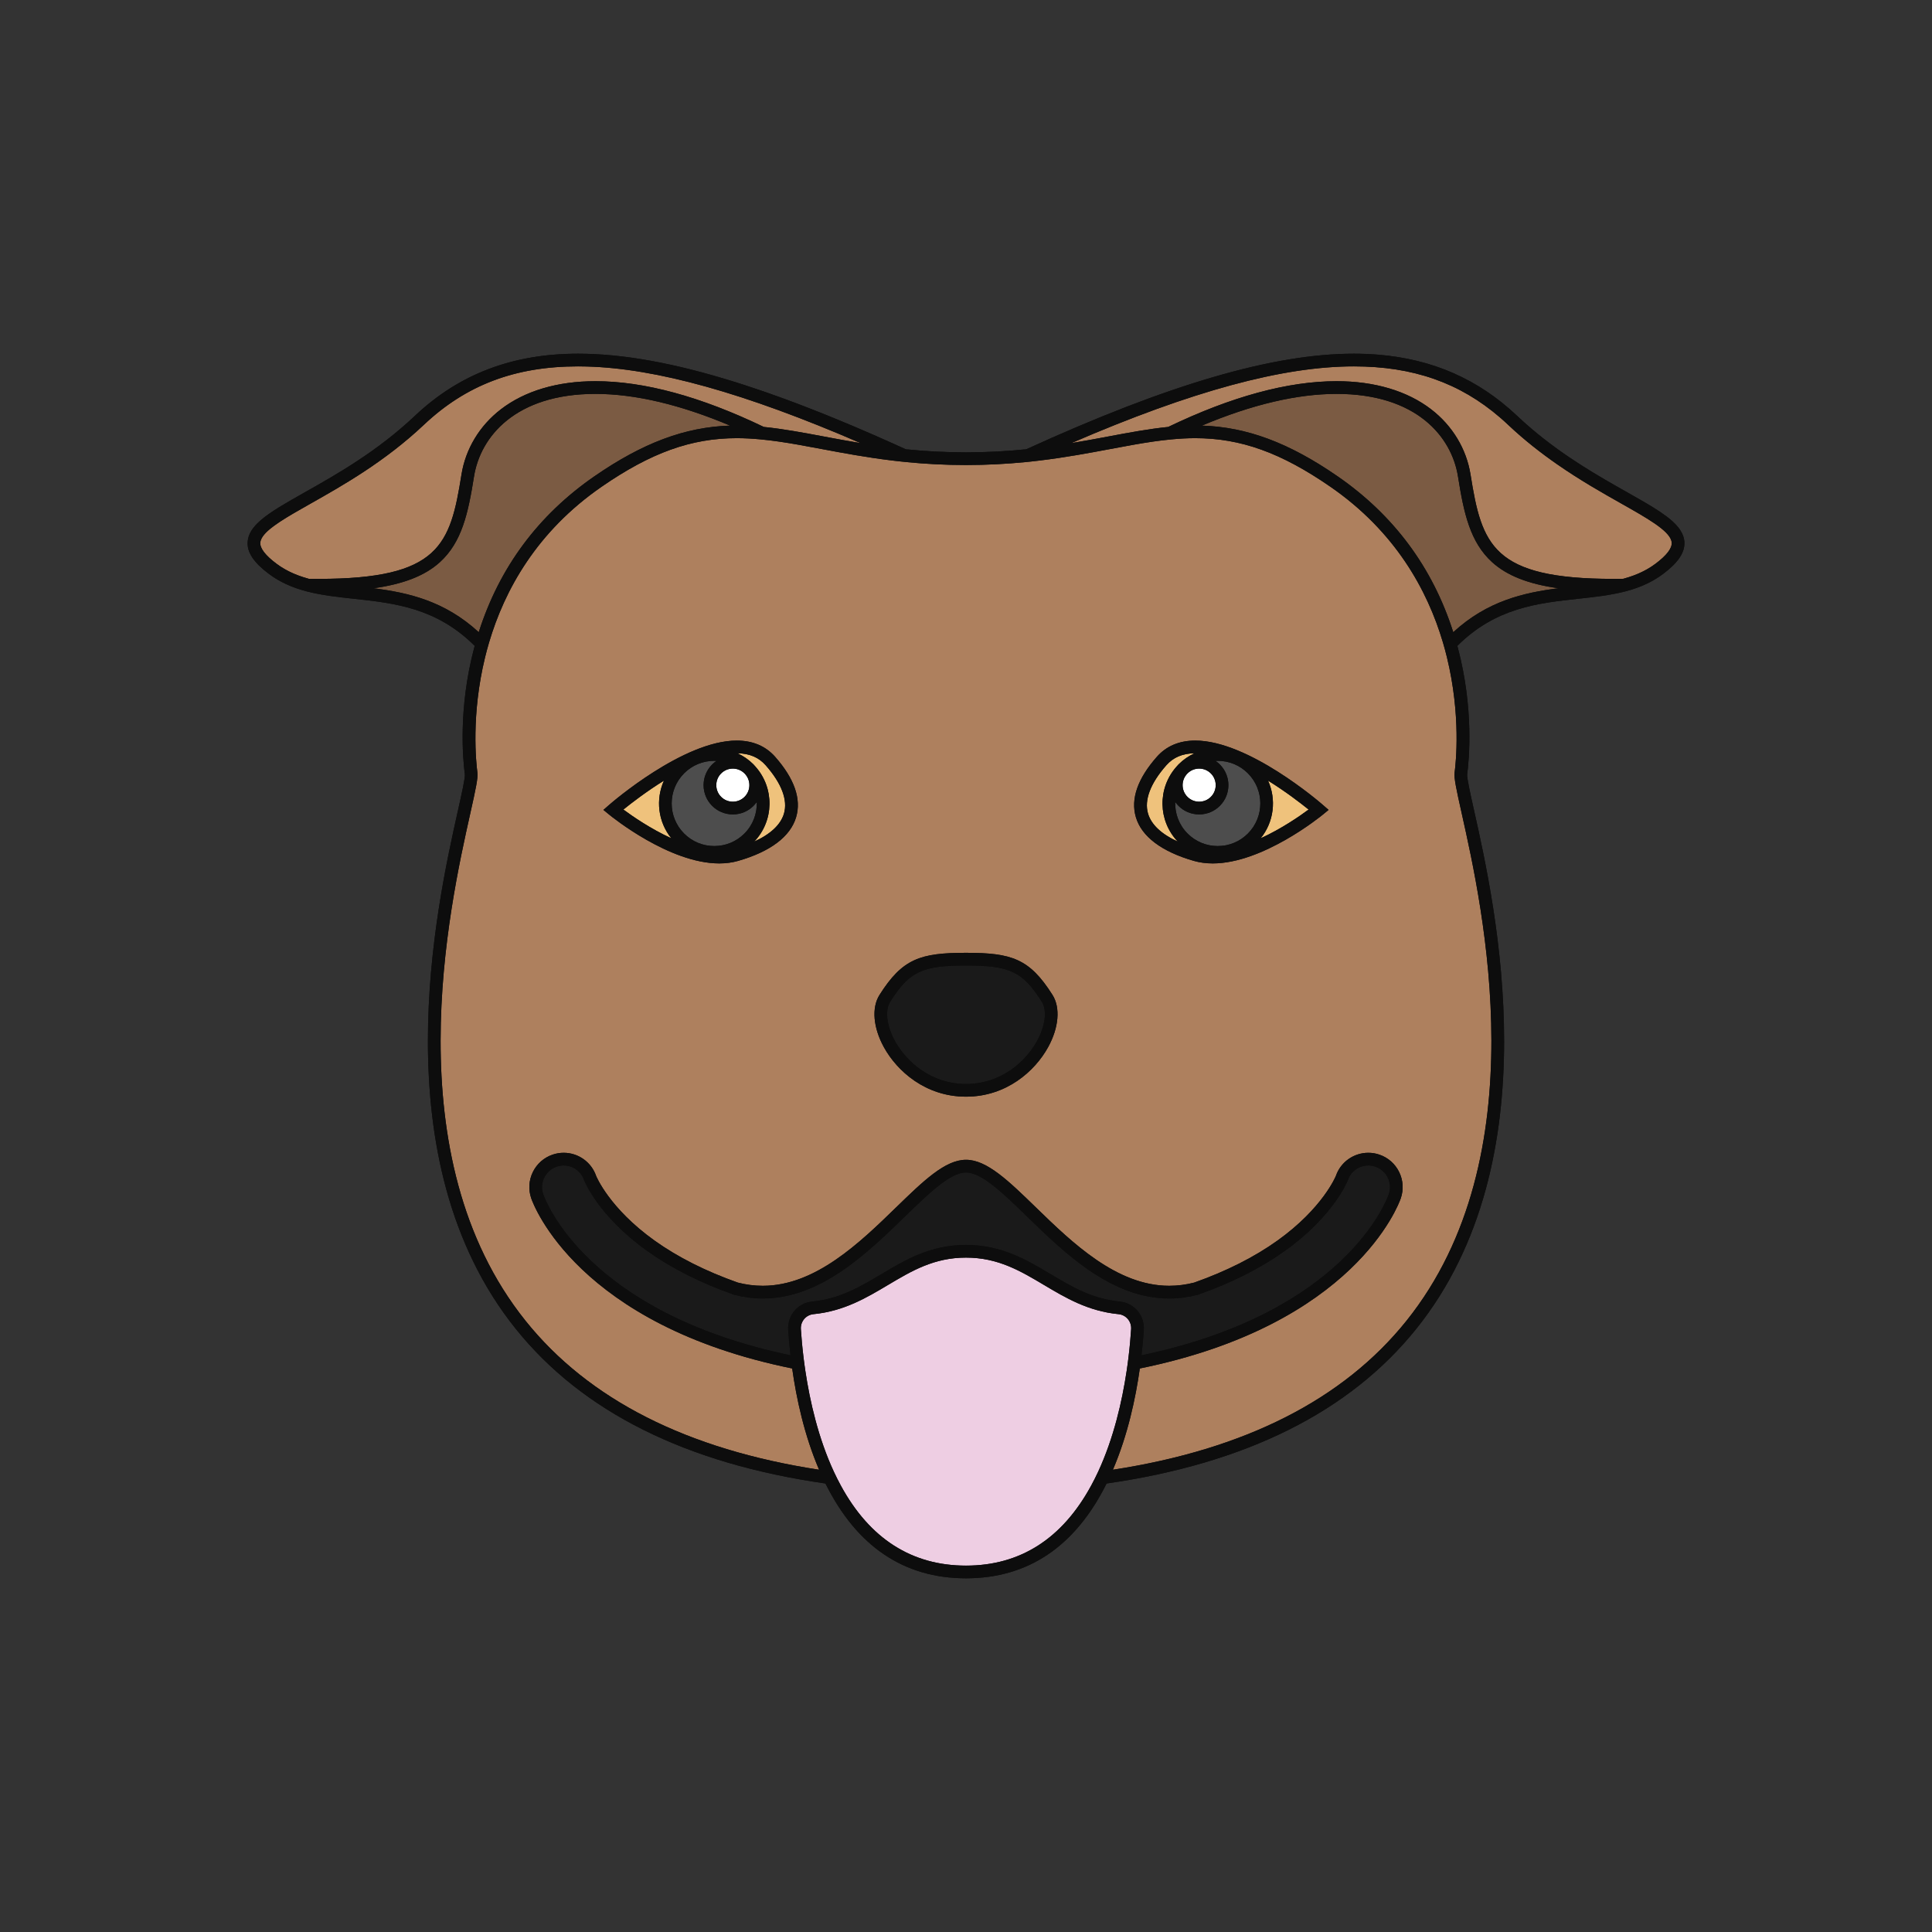 <?xml version="1.0" encoding="utf-8"?>
<!-- Generator: Adobe Illustrator 16.0.0, SVG Export Plug-In . SVG Version: 6.00 Build 0)  -->
<!DOCTYPE svg PUBLIC "-//W3C//DTD SVG 1.1 Tiny//EN" "http://www.w3.org/Graphics/SVG/1.1/DTD/svg11-tiny.dtd">
<svg version="1.1" baseProfile="tiny" id="Layer_1" xmlns="http://www.w3.org/2000/svg" xmlns:xlink="http://www.w3.org/1999/xlink"
	 x="0px" y="0px" width="350px" height="350px" viewBox="0 0 350 350" overflow="scroll" xml:space="preserve">
<rect x="0" y="0" width="350" height="350" fill="#333333" stroke="none"/>
<g>
	<path fill="#0D0D0D" d="M305.14,98.172c-0.026-0.407-0.113-0.799-0.256-1.18c-0.1-0.265-0.233-0.522-0.387-0.777
		c-0.051-0.085-0.1-0.17-0.155-0.254c-1.488-2.214-4.947-4.17-9.611-6.805c-5.097-2.879-11.284-6.373-17.336-11.532
		c-0.865-0.737-1.728-1.509-2.583-2.316c-7.002-6.613-15.276-10.253-25.19-11.06c-1.417-0.115-2.866-0.173-4.351-0.173
		c-14.606,0-33.471,5.503-59.355,17.313c-3.348,0.34-6.96,0.556-10.915,0.556c-3.955,0-7.567-0.216-10.916-0.556
		c-3.996-1.824-7.827-3.498-11.498-5.023c-3.771-1.567-7.375-2.979-10.826-4.237c-2.3-0.839-4.531-1.611-6.697-2.315
		c-0.541-0.177-1.079-0.349-1.612-0.517c-11.2-3.526-20.616-5.221-28.721-5.221h0c-11.875,0-21.538,3.674-29.541,11.231
		c-6.845,6.465-14.094,10.56-19.919,13.85c-3.454,1.951-6.249,3.53-8.071,5.117c-1.417,1.235-2.246,2.475-2.338,3.898
		c-0.123,1.892,1.1,3.732,3.849,5.794c0.256,0.191,0.515,0.372,0.777,0.546c0.125,0.083,0.256,0.162,0.384,0.243
		c0.132,0.082,0.264,0.166,0.397,0.245c0.174,0.103,0.353,0.201,0.533,0.298c0.086,0.047,0.171,0.095,0.258,0.14
		c0.213,0.111,0.431,0.219,0.651,0.322c0.052,0.024,0.104,0.05,0.156,0.074c0.247,0.113,0.499,0.224,0.756,0.329
		c0.027,0.011,0.054,0.021,0.081,0.032c0.274,0.111,0.554,0.219,0.84,0.32c0.015,0.005,0.03,0.011,0.045,0.017
		c0.292,0.103,0.591,0.201,0.896,0.296c0.015,0.005,0.029,0.009,0.044,0.014c0.307,0.094,0.62,0.183,0.94,0.268
		c0.006,0.002,0.012,0.004,0.019,0.006l0.135,0.035h0.001c2.674,0.69,5.509,1.001,8.431,1.317
		c7.409,0.802,15.005,1.629,21.944,8.541c-0.03,0.111-0.065,0.219-0.094,0.329c-2.935,11.052-2.04,20.336-1.695,22.918
		c0.083,0.62-0.565,3.518-1.251,6.585c-3.863,17.281-14.125,63.187,10.45,93.862c12.054,15.047,30.881,24.432,56.129,28.045
		c5.657,11.398,14.218,17.177,25.464,17.177c11.245,0,19.808-5.778,25.464-17.177c25.248-3.613,44.076-12.998,56.129-28.045
		c24.576-30.676,14.314-76.581,10.451-93.862c-0.686-3.067-1.334-5.965-1.251-6.585c0.344-2.582,1.239-11.866-1.695-22.918
		c-0.028-0.11-0.065-0.218-0.095-0.329c6.938-6.912,14.535-7.739,21.944-8.541c2.922-0.316,5.757-0.627,8.431-1.317h0.001
		l0.136-0.035c0.007-0.002,0.013-0.005,0.02-0.006c0.32-0.085,0.632-0.174,0.938-0.268c0.016-0.005,0.032-0.01,0.047-0.014
		c0.304-0.095,0.602-0.192,0.894-0.296c0.016-0.006,0.032-0.012,0.047-0.017c0.285-0.103,0.563-0.208,0.838-0.319
		c0.027-0.012,0.056-0.022,0.084-0.034c0.256-0.105,0.506-0.215,0.752-0.328c0.054-0.024,0.107-0.05,0.161-0.075
		c0.219-0.104,0.435-0.21,0.646-0.32c0.088-0.046,0.176-0.095,0.264-0.143c0.178-0.096,0.354-0.193,0.526-0.295
		c0.137-0.081,0.271-0.166,0.405-0.25c0.126-0.079,0.254-0.156,0.377-0.239c0.262-0.174,0.521-0.354,0.778-0.546
		C304.039,101.904,305.262,100.063,305.14,98.172z"/>
	<path fill="#7B5B43" d="M85.869,86.34c-1.044,6.562-2.163,11.871-6.2,15.522c-2.666,2.41-6.516,3.939-11.993,4.708
		c6.27,0.797,12.889,2.282,19.052,7.96c3.725-11.707,10.759-21.201,20.953-28.244c8.78-6.066,16.418-8.925,24.58-9.184
		c-9.055-3.815-17.233-5.745-24.401-5.745C93.403,71.357,87.021,79.097,85.869,86.34z M270.331,101.862
		c-4.036-3.651-5.156-8.961-6.199-15.522c-1.152-7.243-7.534-14.982-21.991-14.982c-7.169,0-15.347,1.93-24.402,5.745
		c8.162,0.259,15.8,3.117,24.581,9.184c10.193,7.043,17.228,16.537,20.952,28.244c6.164-5.678,12.783-7.163,19.052-7.96
		C276.847,105.802,272.997,104.273,270.331,101.862z"/>
	<path fill="#AE805E" d="M90.736,74.15c4.33-3.332,10.251-5.093,17.125-5.093c8.837,0,19.085,2.789,30.511,8.287
		c3.471,0.349,6.996,1.004,10.882,1.735c2.127,0.399,4.343,0.814,6.678,1.201c0,0,0,0.001,0.001,0.001
		c-21.042-9.09-37-13.546-49.649-13.885c-0.523-0.014-1.042-0.023-1.553-0.023h0c-11.417,0-20.302,3.37-27.962,10.604
		c-7.048,6.656-14.746,11.005-20.367,14.18c-4.178,2.36-7.635,4.313-8.815,6.05c-0.079,0.116-0.147,0.23-0.205,0.345
		c-0.132,0.26-0.209,0.516-0.226,0.768c-0.065,1.016,0.922,2.297,2.935,3.806c0.227,0.171,0.458,0.331,0.692,0.485
		c0.078,0.052,0.159,0.1,0.238,0.15c0.16,0.102,0.321,0.2,0.483,0.295c0.092,0.054,0.186,0.105,0.28,0.157
		c0.158,0.087,0.317,0.172,0.477,0.253c0.094,0.048,0.188,0.095,0.283,0.141c0.172,0.084,0.346,0.163,0.522,0.241
		c0.083,0.037,0.166,0.074,0.25,0.109c0.205,0.087,0.412,0.169,0.62,0.248c0.058,0.022,0.114,0.045,0.172,0.066
		c0.256,0.095,0.516,0.184,0.778,0.269c0.013,0.004,0.025,0.009,0.038,0.013c0.33,0.106,0.667,0.208,1.015,0.303
		c0.007,0,0.014,0,0.021,0c0.595,0.009,1.178,0.014,1.748,0.014c21.914,0,23.861-6.133,25.892-18.892
		C84.339,81.322,86.874,77.121,90.736,74.15z M302.776,97.939c-0.568-1.919-4.401-4.084-9.177-6.781
		c-3.31-1.869-7.34-4.15-11.534-7.065c-2.928-2.035-5.935-4.377-8.833-7.114c-0.479-0.452-0.962-0.89-1.45-1.312
		c-7.33-6.331-15.809-9.293-26.512-9.293c-12.891,0-29.292,4.442-51.203,13.908h0.001c2.335-0.388,4.551-0.803,6.679-1.202
		c3.887-0.731,7.411-1.387,10.883-1.735c11.425-5.498,21.672-8.287,30.511-8.287c6.873,0,12.795,1.762,17.124,5.093
		c3.862,2.972,6.396,7.172,7.138,11.828c2.029,12.759,3.978,18.892,25.891,18.892c0.57,0,1.152-0.005,1.748-0.014
		c0.008,0,0.015,0,0.021,0c0.349-0.095,0.686-0.196,1.017-0.303c0.01-0.004,0.021-0.007,0.031-0.011
		c0.264-0.085,0.525-0.176,0.785-0.271c0.056-0.021,0.11-0.042,0.165-0.063c0.211-0.08,0.42-0.163,0.628-0.251
		c0.082-0.034,0.162-0.071,0.244-0.106c0.178-0.078,0.354-0.159,0.527-0.244c0.094-0.045,0.187-0.091,0.279-0.138
		c0.161-0.082,0.322-0.168,0.481-0.256c0.093-0.052,0.185-0.103,0.275-0.155c0.164-0.096,0.326-0.195,0.487-0.297
		c0.079-0.05,0.158-0.099,0.235-0.149c0.233-0.154,0.466-0.314,0.692-0.485c2.014-1.509,3-2.79,2.935-3.806
		C302.838,98.194,302.814,98.067,302.776,97.939z M263.515,139.952c0.23-1.726,1.172-10.406-1.395-20.898
		c-0.107-0.442-0.221-0.887-0.342-1.336c-0.118-0.437-0.243-0.877-0.373-1.318c-2.811-9.509-8.635-20.099-20.393-28.223
		c-8.929-6.168-16.255-8.801-24.496-8.801c-1.416,0-2.827,0.083-4.25,0.216c-1.115,0.104-2.239,0.239-3.38,0.404
		c-1.169,0.169-2.354,0.364-3.571,0.579c-1.341,0.237-2.717,0.495-4.144,0.764c-3.878,0.729-8.037,1.508-12.708,2.076l0,0
		c-0.451,0.056-0.906,0.107-1.366,0.158c-0.453,0.05-0.909,0.098-1.373,0.144c0,0,0,0-0.001,0
		c-3.295,0.322-6.842,0.526-10.724,0.526c-3.881,0-7.428-0.204-10.723-0.526c0,0-0.001,0-0.001,0
		c-0.464-0.046-0.92-0.094-1.374-0.144c-0.46-0.051-0.915-0.104-1.365-0.158h0c-4.67-0.568-8.831-1.347-12.708-2.076
		c-1.427-0.269-2.803-0.526-4.144-0.764c-1.216-0.215-2.402-0.41-3.57-0.579c-1.142-0.165-2.266-0.301-3.38-0.404
		c-1.424-0.133-2.835-0.216-4.25-0.216c-8.241,0-15.567,2.633-24.496,8.801c-11.758,8.124-17.583,18.714-20.392,28.223
		c-0.13,0.441-0.256,0.882-0.374,1.318c-0.121,0.449-0.234,0.894-0.342,1.336c-2.565,10.492-1.624,19.173-1.394,20.898
		c0.131,0.984-0.299,2.977-1.286,7.39c-3.797,16.987-13.884,62.11,10.001,91.924c11.444,14.285,29.279,23.317,53.187,26.992
		c-2.683-6.246-4.115-12.94-4.876-18.348c-38.882-7.909-46.891-29.703-47.277-30.828c-0.541-1.57-0.437-3.258,0.292-4.75
		c0.729-1.494,1.995-2.613,3.566-3.154c0.654-0.226,1.335-0.34,2.023-0.34c2.655,0,5.018,1.688,5.881,4.198
		c0.01,0.022,2.342,5.813,10.571,11.7c4.189,2.997,9.267,5.56,15.092,7.618c1.501,0.385,3.023,0.579,4.524,0.579
		c9.54,0,17.623-7.854,24.118-14.166c4.979-4.838,8.912-8.66,12.699-8.66c3.788,0,7.72,3.822,12.697,8.661
		c6.495,6.311,14.577,14.165,24.117,14.165h0.002c1.503,0,3.024-0.194,4.524-0.579c5.824-2.059,10.902-4.621,15.092-7.618
		c8.227-5.886,10.563-11.679,10.586-11.736c0.849-2.475,3.213-4.162,5.867-4.162c0.688,0,1.368,0.114,2.024,0.341
		c1.569,0.54,2.837,1.659,3.564,3.153c0.729,1.492,0.832,3.18,0.292,4.751c-0.387,1.124-8.393,22.919-47.276,30.828
		c-0.763,5.407-2.194,12.101-4.878,18.347c23.909-3.675,41.743-12.707,53.188-26.992c23.885-29.813,13.798-74.937,10.001-91.924
		C263.814,142.929,263.383,140.937,263.515,139.952z M144.231,148.026c-1.027,3.512-4.662,6.255-10.51,7.934
		c-1.058,0.303-2.209,0.457-3.421,0.457h0c-9.067-0.001-19.495-8.475-19.935-8.836l-1.049-0.861l1.023-0.893
		c0.545-0.477,13.477-11.666,23.128-11.666c2.897,0,5.243,0.994,6.97,2.955C143.916,141.067,145.193,144.738,144.231,148.026z
		 M189.874,189.71c-2.386,4.332-7.547,8.962-14.874,8.962s-12.488-4.629-14.874-8.962c-1.948-3.536-2.254-7.164-0.797-9.467
		c4.16-6.578,7.401-7.631,15.671-7.631c8.271,0,11.512,1.053,15.672,7.631C192.128,182.546,191.822,186.174,189.874,189.71z
		 M239.637,147.581c-0.44,0.361-10.867,8.836-19.935,8.836c-1.213,0-2.365-0.154-3.423-0.457c-5.848-1.679-9.483-4.422-10.51-7.934
		c-0.962-3.288,0.314-6.959,3.795-10.91c1.728-1.961,4.072-2.955,6.971-2.955c9.65,0,22.582,11.189,23.127,11.666l1.023,0.893
		L239.637,147.581z"/>
	<path fill="#EFC27C" d="M133.61,136.466c1.052,0.488,2.027,1.153,2.872,1.999c0.004,0.004,0.008,0.009,0.012,0.014
		c0.005,0.004,0.01,0.008,0.015,0.013c0.134,0.134,0.257,0.273,0.374,0.417c3.438,3.872,3.358,9.779-0.245,13.554
		c2.958-1.35,4.801-3.074,5.388-5.081c0.715-2.446-0.43-5.471-3.315-8.745C137.449,137.204,135.777,136.497,133.61,136.466z
		 M237.067,146.658c-1.43-1.156-4.141-3.251-7.349-5.242c1.532,3.391,1.093,7.463-1.34,10.452
		C232.137,150.148,235.425,147.875,237.067,146.658z M120.284,141.413c-3.209,1.992-5.921,4.088-7.35,5.245
		c1.641,1.216,4.929,3.49,8.687,5.209C119.188,148.877,118.749,144.804,120.284,141.413z M211.29,138.636
		c-2.885,3.274-4.03,6.299-3.314,8.745c0.587,2.007,2.43,3.731,5.387,5.081c-3.603-3.773-3.683-9.682-0.244-13.554
		c0.116-0.144,0.24-0.283,0.374-0.417c0.005-0.005,0.009-0.009,0.014-0.013c0.005-0.005,0.009-0.01,0.013-0.014
		c0.845-0.846,1.82-1.511,2.872-1.999C214.224,136.497,212.551,137.204,211.29,138.636z"/>
	<path fill="#4D4D4D" d="M132.761,147.537c-1.416,0-2.746-0.552-3.747-1.553c-1.001-1.001-1.552-2.331-1.552-3.747
		c0-1.415,0.551-2.745,1.552-3.746c0.241-0.241,0.503-0.455,0.779-0.644c-0.132-0.006-0.264-0.019-0.397-0.019
		c-2.062,0-4.001,0.803-5.459,2.261c-3.01,3.011-3.01,7.908,0,10.919c1.458,1.458,3.397,2.261,5.459,2.261
		c2.063,0,4.001-0.803,5.459-2.261c1.576-1.576,2.319-3.669,2.245-5.738c-0.175,0.25-0.37,0.491-0.592,0.714
		C135.507,146.985,134.177,147.537,132.761,147.537z M226.063,140.09c-1.457-1.458-3.396-2.261-5.459-2.261
		c-0.133,0-0.265,0.013-0.396,0.019c0.276,0.188,0.537,0.402,0.779,0.644c2.065,2.065,2.065,5.428,0,7.493
		c-1.001,1.001-2.332,1.553-3.747,1.553s-2.746-0.552-3.747-1.553c-0.223-0.223-0.417-0.464-0.592-0.714
		c-0.074,2.069,0.668,4.162,2.244,5.738c1.458,1.458,3.397,2.261,5.459,2.261c2.063,0,4.002-0.803,5.459-2.261
		C229.072,147.998,229.072,143.101,226.063,140.09z"/>
	<path fill="#FFFFFF" d="M134.882,140.116c-0.004-0.005-0.009-0.008-0.014-0.013c-0.565-0.559-1.313-0.866-2.107-0.866
		c-0.802,0-1.555,0.313-2.122,0.879s-0.878,1.32-0.878,2.121c0,0.802,0.312,1.556,0.878,2.122s1.32,0.878,2.122,0.878
		c0.801,0,1.555-0.312,2.121-0.878c1.092-1.092,1.164-2.823,0.217-4C135.032,140.275,134.96,140.194,134.882,140.116z
		 M219.36,140.116c-0.566-0.566-1.32-0.879-2.121-0.879c-0.795,0-1.543,0.308-2.107,0.866c-0.004,0.005-0.01,0.008-0.015,0.013
		c-0.077,0.078-0.149,0.159-0.216,0.243c-0.947,1.177-0.875,2.908,0.216,4c0.566,0.566,1.32,0.878,2.122,0.878
		c0.801,0,1.555-0.312,2.121-0.878C220.53,143.189,220.53,141.286,219.36,140.116z"/>
	<path fill="#1A1A1A" d="M175,196.373c6.327,0,10.791-4.015,12.86-7.771c1.521-2.761,1.861-5.559,0.868-7.13
		c-3.451-5.457-5.761-6.561-13.729-6.561s-10.277,1.104-13.728,6.561c-0.994,1.571-0.652,4.369,0.868,7.13
		C164.209,192.358,168.674,196.373,175,196.373z M251.408,213.34c-0.459-0.941-1.257-1.647-2.247-1.988
		c-0.415-0.142-0.843-0.214-1.275-0.214c-1.673,0-3.164,1.063-3.708,2.646c-0.025,0.071-2.46,6.421-11.408,12.821
		c-4.377,3.132-9.662,5.8-15.711,7.933l-0.095,0.029c-1.703,0.441-3.435,0.665-5.146,0.666h-0.003
		c-10.474,0-18.926-8.216-25.718-14.817c-4.423-4.298-8.242-8.01-11.097-8.01c-2.854,0-6.674,3.712-11.097,8.01
		c-6.793,6.602-15.247,14.816-25.719,14.817c-1.711,0-3.443-0.225-5.147-0.666l-0.094-0.029c-6.049-2.133-11.335-4.802-15.711-7.933
		c-8.979-6.424-11.384-12.754-11.406-12.815c-0.547-1.59-2.037-2.652-3.71-2.652c-0.432,0-0.861,0.072-1.274,0.214
		c-0.991,0.341-1.79,1.047-2.249,1.988c-0.459,0.94-0.524,2.005-0.184,2.995c0.365,1.062,7.871,21.466,44.797,29.188
		c-0.2-1.745-0.33-3.3-0.413-4.587c-0.17-2.632,1.741-4.895,4.35-5.149c5.01-0.49,8.676-2.671,12.557-4.979
		c4.362-2.594,8.874-5.277,15.301-5.277c6.428,0,10.938,2.684,15.302,5.278c3.881,2.308,7.547,4.488,12.557,4.979
		c2.609,0.255,4.52,2.518,4.351,5.149c-0.084,1.287-0.214,2.842-0.414,4.588c36.931-7.722,44.433-28.126,44.797-29.188
		C251.933,215.345,251.868,214.28,251.408,213.34z"/>
	<path fill="#EECEE3" d="M202.635,238.073c-5.521-0.54-9.582-2.955-13.509-5.291c-4.283-2.548-8.33-4.954-14.126-4.954
		c-5.795,0-9.841,2.406-14.125,4.954c-3.927,2.336-7.988,4.751-13.509,5.291c-1.368,0.135-2.369,1.327-2.28,2.715
		c0.093,1.433,0.244,3.206,0.49,5.206c0.048,0.388,0.099,0.784,0.154,1.187c0.053,0.39,0.11,0.787,0.17,1.19
		c0.82,5.476,2.338,12.15,5.153,18.227c0.007,0.016,0.015,0.029,0.022,0.046c0.198,0.426,0.401,0.842,0.607,1.251
		c0.21,0.418,0.424,0.825,0.642,1.227c5.232,9.626,12.848,14.505,22.676,14.505s17.444-4.879,22.677-14.505
		c0.218-0.401,0.432-0.809,0.642-1.227c0.206-0.409,0.409-0.825,0.606-1.251c0.008-0.016,0.016-0.03,0.022-0.046
		c2.815-6.076,4.334-12.751,5.153-18.226c0.061-0.404,0.117-0.802,0.171-1.191c0.054-0.402,0.105-0.799,0.153-1.186
		c0.246-2.001,0.396-3.774,0.489-5.207C205.005,239.4,204.003,238.208,202.635,238.073z"/>
	<path fill="#0D0D0D" d="M305.14,98.172c-0.026-0.407-0.113-0.799-0.256-1.18c-0.1-0.265-0.233-0.522-0.387-0.777
		c-0.051-0.085-0.1-0.17-0.155-0.254c-1.488-2.214-4.947-4.17-9.611-6.805c-5.097-2.879-11.284-6.373-17.336-11.532
		c-0.865-0.737-1.728-1.509-2.583-2.316c-7.002-6.613-15.276-10.253-25.19-11.06c-1.417-0.115-2.866-0.173-4.351-0.173
		c-14.606,0-33.471,5.503-59.355,17.313c-3.348,0.34-6.96,0.556-10.915,0.556c-3.955,0-7.567-0.216-10.916-0.556
		c-3.996-1.824-7.827-3.498-11.498-5.023c-3.771-1.567-7.375-2.979-10.826-4.237c-2.3-0.839-4.531-1.611-6.697-2.315
		c-0.542-0.177-1.079-0.349-1.612-0.517c-11.2-3.526-20.616-5.221-28.721-5.221h0c-11.875,0-21.538,3.674-29.541,11.231
		c-6.845,6.465-14.094,10.56-19.919,13.85c-3.454,1.951-6.249,3.53-8.071,5.117c-1.417,1.235-2.246,2.475-2.338,3.898
		c-0.123,1.892,1.1,3.732,3.849,5.794c0.256,0.191,0.515,0.372,0.777,0.546c0.125,0.083,0.256,0.162,0.384,0.243
		c0.132,0.082,0.264,0.166,0.397,0.245c0.174,0.103,0.353,0.201,0.533,0.298c0.086,0.047,0.171,0.095,0.258,0.14
		c0.213,0.111,0.431,0.219,0.651,0.322c0.052,0.024,0.104,0.05,0.156,0.074c0.247,0.113,0.499,0.224,0.756,0.329
		c0.027,0.011,0.054,0.021,0.081,0.032c0.274,0.111,0.554,0.219,0.84,0.32c0.015,0.005,0.03,0.011,0.045,0.017
		c0.292,0.103,0.591,0.201,0.896,0.296c0.015,0.005,0.029,0.009,0.044,0.014c0.307,0.094,0.62,0.183,0.94,0.268
		c0.006,0.002,0.012,0.004,0.019,0.006l0.135,0.035h0.002c2.674,0.69,5.509,1.001,8.431,1.317
		c7.409,0.802,15.005,1.629,21.944,8.541c-0.03,0.111-0.065,0.219-0.094,0.329c-2.935,11.052-2.04,20.336-1.695,22.918
		c0.083,0.62-0.565,3.518-1.251,6.585c-3.863,17.281-14.125,63.187,10.45,93.862c12.054,15.047,30.881,24.432,56.129,28.045
		c5.657,11.398,14.218,17.177,25.464,17.177c11.245,0,19.807-5.778,25.464-17.177c25.248-3.613,44.076-12.998,56.129-28.045
		c24.576-30.676,14.314-76.581,10.451-93.862c-0.686-3.067-1.334-5.965-1.251-6.585c0.344-2.582,1.239-11.866-1.695-22.918
		c-0.028-0.11-0.065-0.218-0.095-0.329c6.938-6.912,14.535-7.739,21.944-8.541c2.922-0.316,5.757-0.627,8.431-1.317h0.001
		l0.136-0.035c0.007-0.002,0.013-0.005,0.02-0.006c0.32-0.085,0.632-0.174,0.938-0.268c0.016-0.005,0.032-0.01,0.047-0.014
		c0.304-0.095,0.602-0.192,0.894-0.296c0.016-0.006,0.032-0.012,0.047-0.017c0.285-0.103,0.563-0.208,0.838-0.319
		c0.027-0.012,0.056-0.022,0.084-0.034c0.256-0.105,0.506-0.215,0.752-0.328c0.054-0.024,0.107-0.05,0.161-0.075
		c0.219-0.104,0.435-0.21,0.646-0.32c0.088-0.046,0.176-0.095,0.264-0.143c0.178-0.096,0.354-0.193,0.526-0.295
		c0.137-0.081,0.271-0.166,0.405-0.25c0.126-0.079,0.254-0.156,0.377-0.239c0.262-0.174,0.521-0.354,0.778-0.546
		C304.039,101.904,305.262,100.063,305.14,98.172z M57.707,104.87c-0.569,0-1.152-0.005-1.748-0.014c-0.007,0-0.014,0-0.021,0
		c-0.348-0.095-0.685-0.196-1.015-0.303c-0.013-0.004-0.025-0.009-0.038-0.013c-0.265-0.086-0.524-0.175-0.778-0.269
		c-0.059-0.021-0.115-0.044-0.172-0.066c-0.21-0.08-0.417-0.162-0.62-0.248c-0.085-0.035-0.167-0.072-0.25-0.109
		c-0.177-0.078-0.352-0.158-0.522-0.241c-0.095-0.046-0.189-0.093-0.283-0.141c-0.162-0.082-0.32-0.166-0.477-0.253
		c-0.094-0.052-0.188-0.104-0.28-0.157c-0.165-0.096-0.324-0.194-0.483-0.295c-0.079-0.051-0.16-0.099-0.238-0.15
		c-0.236-0.156-0.468-0.316-0.692-0.485c-2.013-1.509-3-2.79-2.935-3.806c0.017-0.252,0.094-0.508,0.226-0.768
		c0.927-1.823,4.563-3.878,9.02-6.395c5.621-3.175,13.318-7.523,20.367-14.18c7.661-7.234,16.546-10.604,27.962-10.604h0
		c0.511,0,1.03,0.01,1.553,0.023c12.649,0.339,28.607,4.795,49.649,13.885c0,0,0,0,0,0c-2.336-0.388-4.551-0.803-6.679-1.202
		c-3.887-0.731-7.412-1.387-10.882-1.735c-11.426-5.498-21.673-8.287-30.511-8.287c-6.874,0-12.795,1.761-17.125,5.093
		c-3.862,2.971-6.396,7.172-7.137,11.828C81.568,98.737,79.621,104.87,57.707,104.87z M67.676,106.57
		c5.477-0.769,9.327-2.298,11.993-4.708c4.037-3.651,5.156-8.961,6.2-15.522c1.152-7.243,7.535-14.982,21.992-14.982
		c7.168,0,15.346,1.93,24.401,5.745c-8.162,0.259-15.8,3.117-24.58,9.184c-10.193,7.043-17.228,16.537-20.953,28.244
		C80.565,108.853,73.946,107.367,67.676,106.57z M198.947,266.598c-0.007,0.016-0.015,0.03-0.022,0.046
		c-0.197,0.426-0.4,0.842-0.606,1.251c-0.21,0.418-0.424,0.825-0.642,1.227c-5.232,9.626-12.849,14.505-22.677,14.505
		s-17.444-4.879-22.676-14.505c-0.218-0.401-0.432-0.809-0.642-1.227c-0.206-0.409-0.409-0.825-0.607-1.251
		c-0.007-0.017-0.015-0.03-0.022-0.046c-2.815-6.076-4.333-12.751-5.153-18.227c-0.061-0.403-0.117-0.801-0.17-1.19
		c-0.055-0.402-0.106-0.799-0.154-1.187c-0.246-2-0.397-3.773-0.49-5.206c-0.089-1.388,0.912-2.58,2.28-2.715
		c5.521-0.54,9.582-2.955,13.509-5.291c4.284-2.548,8.33-4.954,14.125-4.954c5.796,0,9.843,2.406,14.126,4.954
		c3.927,2.336,7.987,4.751,13.509,5.291c1.368,0.135,2.37,1.327,2.279,2.715c-0.093,1.433-0.243,3.206-0.489,5.207
		c-0.048,0.387-0.1,0.783-0.153,1.186c-0.054,0.39-0.11,0.787-0.171,1.191C203.281,253.847,201.763,260.521,198.947,266.598z
		 M142.792,240.936c0.083,1.287,0.213,2.842,0.413,4.587c-36.927-7.722-44.432-28.126-44.797-29.188
		c-0.341-0.99-0.275-2.055,0.184-2.995c0.459-0.941,1.258-1.647,2.249-1.988c0.414-0.142,0.842-0.214,1.274-0.214
		c1.673,0,3.163,1.063,3.71,2.652c0.022,0.062,2.427,6.392,11.406,12.815c4.376,3.131,9.663,5.8,15.711,7.933l0.094,0.029
		c1.705,0.441,3.437,0.666,5.147,0.666c10.472-0.001,18.926-8.216,25.719-14.817c4.423-4.298,8.243-8.01,11.097-8.01
		c2.854,0,6.674,3.712,11.097,8.01c6.792,6.602,15.244,14.817,25.718,14.817h0.003c1.712-0.001,3.443-0.225,5.146-0.666l0.095-0.029
		c6.049-2.133,11.334-4.801,15.711-7.933c8.948-6.4,11.383-12.75,11.408-12.821c0.544-1.584,2.035-2.646,3.708-2.646
		c0.433,0,0.86,0.072,1.275,0.214c0.99,0.341,1.788,1.047,2.247,1.988c0.46,0.94,0.524,2.005,0.184,2.996
		c-0.364,1.062-7.866,21.466-44.797,29.188c0.2-1.746,0.33-3.301,0.414-4.588c0.169-2.632-1.741-4.895-4.351-5.149
		c-5.01-0.49-8.676-2.671-12.557-4.979c-4.363-2.595-8.874-5.278-15.302-5.278c-6.427,0-10.938,2.684-15.301,5.277
		c-3.881,2.309-7.547,4.489-12.557,4.979C144.533,236.041,142.622,238.304,142.792,240.936z M264.801,147.342
		c3.797,16.987,13.884,62.11-10.001,91.924c-11.444,14.285-29.278,23.317-53.188,26.992c2.684-6.246,4.115-12.939,4.878-18.347
		c38.884-7.909,46.89-29.704,47.276-30.828c0.54-1.571,0.437-3.259-0.292-4.751c-0.728-1.494-1.995-2.613-3.564-3.153
		c-0.656-0.227-1.336-0.341-2.024-0.341c-2.654,0-5.019,1.688-5.867,4.162c-0.023,0.058-2.359,5.851-10.586,11.736
		c-4.189,2.997-9.268,5.56-15.092,7.618c-1.5,0.385-3.021,0.579-4.524,0.579h-0.002c-9.54,0-17.622-7.854-24.117-14.165
		c-4.978-4.839-8.909-8.661-12.697-8.661c-3.787,0-7.72,3.822-12.699,8.66c-6.495,6.312-14.578,14.166-24.118,14.166
		c-1.501,0-3.023-0.194-4.524-0.579c-5.825-2.059-10.903-4.621-15.092-7.618c-8.229-5.888-10.562-11.678-10.571-11.7
		c-0.863-2.511-3.227-4.198-5.881-4.198c-0.688,0-1.369,0.114-2.023,0.34c-1.571,0.541-2.837,1.66-3.566,3.154
		c-0.729,1.492-0.832,3.18-0.292,4.75c0.387,1.125,8.396,22.919,47.277,30.828c0.761,5.407,2.193,12.102,4.876,18.348
		c-23.908-3.675-41.743-12.707-53.187-26.992c-23.885-29.813-13.798-74.937-10.001-91.924c0.987-4.413,1.417-6.405,1.286-7.39
		c-0.23-1.726-1.171-10.406,1.394-20.898c0.108-0.442,0.221-0.887,0.342-1.336c0.118-0.437,0.243-0.877,0.374-1.318
		c2.81-9.509,8.634-20.099,20.392-28.223c8.929-6.168,16.255-8.801,24.496-8.801c1.416,0,2.827,0.083,4.25,0.216
		c1.115,0.104,2.238,0.239,3.38,0.404c1.168,0.169,2.354,0.364,3.57,0.579c1.341,0.237,2.717,0.495,4.144,0.764
		c3.877,0.729,8.037,1.508,12.707,2.076h0.001c0.45,0.055,0.905,0.107,1.365,0.158c0.453,0.05,0.91,0.098,1.373,0.144
		c0,0,0.001,0,0.001,0c3.295,0.322,6.842,0.526,10.723,0.526c3.882,0,7.429-0.204,10.724-0.526c0.001,0,0.001,0,0.001,0
		c0.464-0.046,0.92-0.094,1.373-0.144c0.46-0.051,0.915-0.103,1.366-0.158l0,0c4.671-0.568,8.83-1.347,12.708-2.076
		c1.427-0.269,2.803-0.526,4.144-0.764c1.217-0.215,2.402-0.41,3.571-0.579c1.141-0.165,2.265-0.301,3.38-0.404
		c1.423-0.133,2.834-0.216,4.25-0.216c8.241,0,15.567,2.633,24.496,8.801c11.758,8.124,17.582,18.714,20.393,28.223
		c0.13,0.441,0.255,0.882,0.373,1.318c0.121,0.449,0.234,0.894,0.342,1.336c2.566,10.492,1.625,19.173,1.395,20.898
		C263.383,140.937,263.814,142.929,264.801,147.342z M263.271,114.53c-3.725-11.707-10.759-21.201-20.952-28.244
		c-8.781-6.066-16.419-8.925-24.581-9.184c9.056-3.815,17.233-5.745,24.402-5.745c14.457,0,20.839,7.739,21.991,14.982
		c1.043,6.562,2.163,11.871,6.199,15.522c2.666,2.411,6.516,3.939,11.992,4.708C276.055,107.367,269.436,108.853,263.271,114.53z
		 M299.911,102.126c-0.225,0.169-0.455,0.329-0.692,0.485c-0.077,0.051-0.156,0.1-0.235,0.149c-0.16,0.101-0.321,0.201-0.487,0.297
		c-0.091,0.053-0.183,0.104-0.275,0.155c-0.158,0.087-0.319,0.173-0.481,0.256c-0.093,0.047-0.186,0.093-0.279,0.138
		c-0.173,0.084-0.349,0.165-0.527,0.244c-0.082,0.035-0.162,0.072-0.244,0.106c-0.205,0.087-0.415,0.171-0.628,0.251
		c-0.055,0.021-0.109,0.043-0.165,0.063c-0.256,0.095-0.519,0.186-0.785,0.271c-0.011,0.004-0.021,0.007-0.031,0.011
		c-0.331,0.106-0.668,0.208-1.017,0.303c-0.007,0-0.014,0-0.021,0c-0.596,0.009-1.178,0.014-1.748,0.014
		c-21.913,0-23.861-6.133-25.891-18.892c-0.741-4.656-3.275-8.856-7.138-11.828c-4.329-3.331-10.251-5.093-17.124-5.093
		c-8.839,0-19.086,2.789-30.511,8.287c-3.472,0.349-6.996,1.004-10.883,1.735c-2.128,0.399-4.344,0.814-6.679,1.202h-0.001
		c21.911-9.466,38.313-13.908,51.203-13.908c10.703,0,19.182,2.962,26.512,9.293c0.488,0.422,0.972,0.859,1.45,1.312
		c2.898,2.737,5.905,5.079,8.833,7.114c4.194,2.915,8.225,5.196,11.534,7.065c4.775,2.697,8.608,4.862,9.177,6.781
		c0.038,0.128,0.062,0.255,0.069,0.381C302.911,99.336,301.925,100.617,299.911,102.126z M216.535,134.161
		c-2.898,0-5.243,0.994-6.971,2.955c-3.48,3.951-4.757,7.622-3.795,10.91c1.026,3.512,4.662,6.255,10.51,7.934
		c1.058,0.303,2.21,0.457,3.423,0.457c9.067,0,19.494-8.475,19.935-8.836l1.049-0.861l-1.023-0.893
		C239.117,145.351,226.186,134.161,216.535,134.161z M217.239,139.237c0.801,0,1.555,0.313,2.121,0.879
		c1.17,1.17,1.17,3.073,0,4.243c-0.566,0.566-1.32,0.878-2.121,0.878c-0.802,0-1.556-0.312-2.122-0.878
		c-1.091-1.092-1.163-2.823-0.216-4c0.066-0.084,0.139-0.165,0.216-0.243c0.005-0.005,0.011-0.008,0.015-0.013
		C215.696,139.545,216.444,139.237,217.239,139.237z M207.976,147.381c-0.716-2.446,0.43-5.471,3.314-8.745
		c1.261-1.432,2.934-2.139,5.101-2.17c-1.052,0.488-2.027,1.153-2.872,1.999c-0.004,0.004-0.008,0.009-0.013,0.014
		c-0.005,0.004-0.009,0.008-0.014,0.013c-0.134,0.134-0.258,0.273-0.374,0.417c-3.438,3.872-3.358,9.78,0.244,13.554
		C210.405,151.112,208.563,149.388,207.976,147.381z M226.063,151.009c-1.457,1.458-3.396,2.261-5.459,2.261
		c-2.062,0-4.001-0.803-5.459-2.261c-1.576-1.576-2.318-3.669-2.244-5.738c0.175,0.25,0.369,0.491,0.592,0.714
		c1.001,1.001,2.332,1.553,3.747,1.553s2.746-0.552,3.747-1.553c2.065-2.065,2.065-5.428,0-7.493
		c-0.242-0.241-0.503-0.455-0.779-0.644c0.132-0.006,0.264-0.019,0.396-0.019c2.063,0,4.002,0.803,5.459,2.261
		C229.072,143.101,229.072,147.998,226.063,151.009z M228.379,151.868c2.433-2.989,2.872-7.062,1.34-10.452
		c3.208,1.991,5.919,4.086,7.349,5.242C235.425,147.875,232.137,150.148,228.379,151.868z M175,172.612
		c-8.27,0-11.511,1.053-15.671,7.631c-1.457,2.303-1.151,5.931,0.797,9.467c2.386,4.333,7.546,8.962,14.874,8.962
		s12.488-4.63,14.874-8.962c1.948-3.536,2.254-7.164,0.798-9.467C186.512,173.665,183.271,172.612,175,172.612z M187.86,188.602
		c-2.069,3.757-6.533,7.771-12.86,7.771c-6.326,0-10.791-4.015-12.86-7.771c-1.52-2.761-1.861-5.559-0.868-7.13
		c3.451-5.457,5.76-6.561,13.728-6.561s10.277,1.104,13.729,6.561C189.722,183.043,189.381,185.841,187.86,188.602z
		 M133.465,134.161c-9.651,0-22.583,11.189-23.128,11.666l-1.023,0.893l1.049,0.861c0.44,0.361,10.868,8.835,19.935,8.836h0
		c1.212,0,2.363-0.154,3.421-0.457c5.849-1.679,9.483-4.422,10.51-7.934c0.962-3.288-0.315-6.959-3.796-10.91
		C138.708,135.155,136.363,134.161,133.465,134.161z M132.761,139.237c0.795,0,1.542,0.308,2.107,0.866
		c0.004,0.005,0.009,0.008,0.014,0.013c0.078,0.078,0.15,0.159,0.217,0.243c0.947,1.177,0.875,2.908-0.217,4
		c-0.566,0.566-1.32,0.878-2.121,0.878c-0.802,0-1.555-0.312-2.122-0.878s-0.878-1.32-0.878-2.122c0-0.801,0.312-1.555,0.878-2.121
		S131.959,139.237,132.761,139.237z M112.934,146.658c1.429-1.157,4.141-3.253,7.35-5.245c-1.535,3.391-1.096,7.464,1.337,10.454
		C117.863,150.148,114.575,147.874,112.934,146.658z M129.396,153.27c-2.062,0-4.001-0.803-5.459-2.261
		c-3.01-3.011-3.01-7.908,0-10.919c1.458-1.458,3.397-2.261,5.459-2.261c0.134,0,0.265,0.013,0.397,0.019
		c-0.276,0.188-0.538,0.402-0.779,0.644c-1.001,1.001-1.552,2.331-1.552,3.746c0,1.416,0.551,2.746,1.552,3.747
		c1,1.001,2.331,1.553,3.747,1.553s2.746-0.552,3.747-1.553c0.223-0.223,0.417-0.464,0.592-0.714
		c0.074,2.069-0.668,4.162-2.245,5.738C133.398,152.467,131.459,153.27,129.396,153.27z M142.025,147.381
		c-0.587,2.007-2.43,3.731-5.388,5.081c3.604-3.774,3.684-9.682,0.245-13.554c-0.117-0.144-0.24-0.283-0.374-0.417
		c-0.005-0.005-0.01-0.009-0.015-0.013c-0.004-0.005-0.008-0.01-0.012-0.014c-0.845-0.846-1.819-1.511-2.872-1.999
		c2.167,0.031,3.839,0.738,5.1,2.17C141.595,141.91,142.74,144.935,142.025,147.381z"/>
</g>
</svg>
